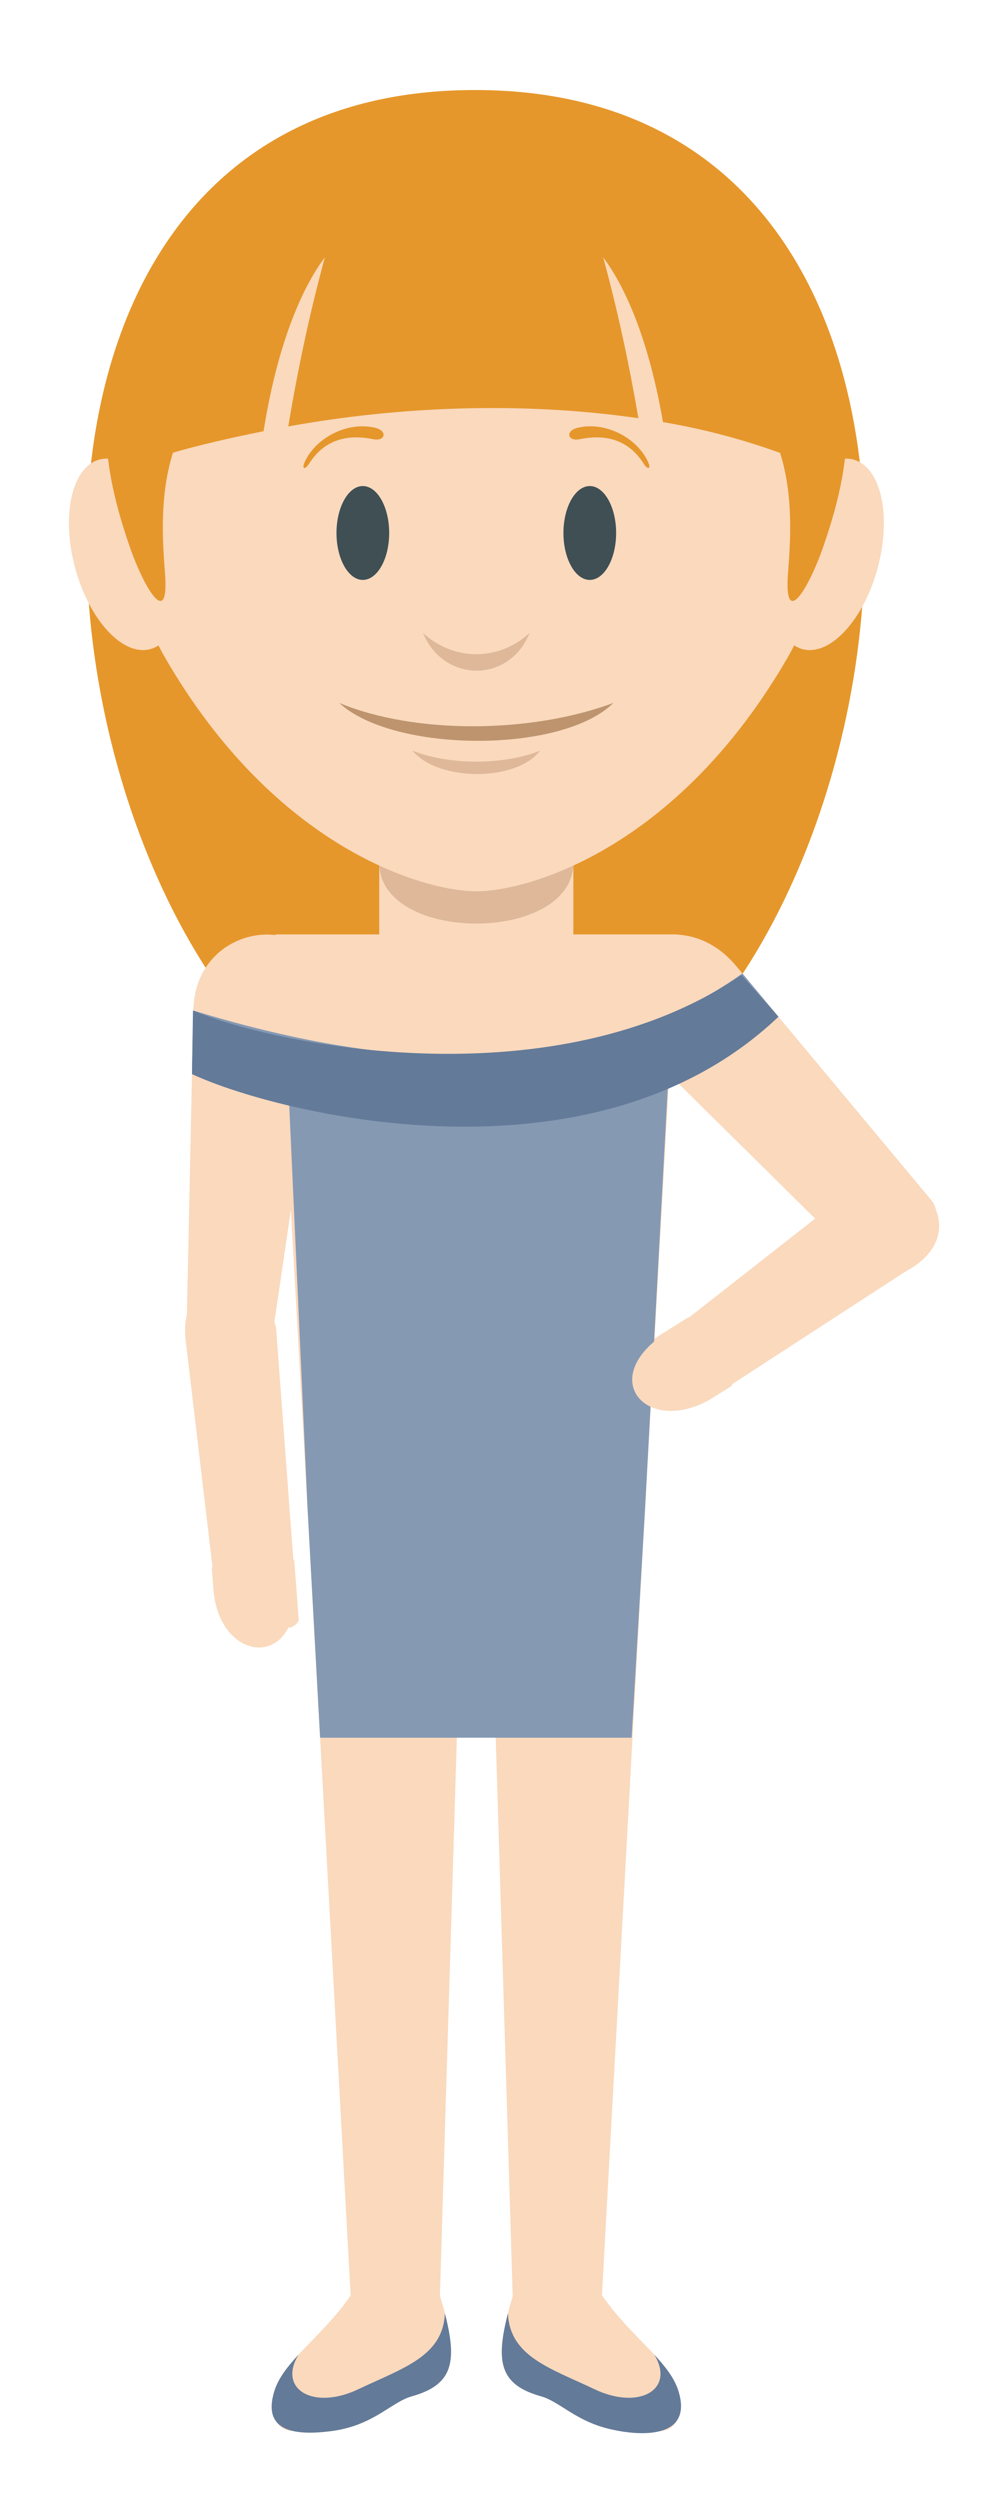 <?xml version="1.0" encoding="UTF-8" standalone="no"?>
<!-- Created with Inkscape (http://www.inkscape.org/) -->

<svg
   xmlns:dc="http://purl.org/dc/elements/1.1/"
   xmlns:cc="http://creativecommons.org/ns#"
   xmlns:rdf="http://www.w3.org/1999/02/22-rdf-syntax-ns#"
   xmlns:svg="http://www.w3.org/2000/svg"
   xmlns="http://www.w3.org/2000/svg"
   xmlns:sodipodi="http://sodipodi.sourceforge.net/DTD/sodipodi-0.dtd"
   xmlns:inkscape="http://www.inkscape.org/namespaces/inkscape"
   width="12mm"
   height="30mm"
   viewBox="0 0 42.52 106.299"
   id="svg3445"
   version="1.1"
   inkscape:version="0.91 r13725"
   sodipodi:docname="girl.svg">
  <defs
     id="defs3447" />
  <sodipodi:namedview
     id="base"
     pagecolor="#ffffff"
     bordercolor="#666666"
     borderopacity="1.0"
     inkscape:pageopacity="0.0"
     inkscape:pageshadow="2"
     inkscape:zoom="0.98994949"
     inkscape:cx="375"
     inkscape:cy="45.511981"
     inkscape:document-units="px"
     inkscape:current-layer="layer1"
     showgrid="false"
     inkscape:window-width="1366"
     inkscape:window-height="706"
     inkscape:window-x="-8"
     inkscape:window-y="-8"
     inkscape:window-maximized="1" />
  <g
     inkscape:label="Layer 1"
     inkscape:groupmode="layer"
     id="layer1"
     transform="translate(0,-946.063)">
    <g
       id="g4840"
       transform="matrix(0.288,0,0,0.288,-159.597,836.511)">
      <path
         id="path501"
         d="m 624.286,393.677 c -90.425,0 -61.187,155.957 0.19,155.957 61.382,0 90.234,-155.957 -0.19,-155.957"
         style="fill:#e6972b;fill-opacity:1;fill-rule:evenodd;stroke:none"
         inkscape:connector-curvature="0" />
      <path
         id="path503"
         d="m 605.927,719.297 c -4.214,6.104 -9.834,9.614 -11.235,14.019 -0.791,2.49 -0.205,5.64 2.324,5.952 10.889,1.348 14.053,-3.999 17.93,-5.088 6.699,-1.88 6.875,-5.732 4.16,-14.883 -2.71,-9.15 -9.785,-5.708 -13.179,0"
         style="fill:#fad9bd;fill-opacity:1;fill-rule:evenodd;stroke:none"
         inkscape:connector-curvature="0" />
      <path
         id="path505"
         d="m 599.574,603.286 49.81,0 -6.357,116.011 -13.179,0 -2.681,-88.237 c -0.21,-6.992 -5.166,-7.036 -5.381,0 l -2.681,88.237 -13.179,0 z m 0,0"
         style="fill:#fad9bd;fill-opacity:1;fill-rule:evenodd;stroke:none"
         inkscape:connector-curvature="0" />
      <path
         id="path507"
         d="m 654.13,518.34 -4.746,84.946 -49.814,0 -4.741,-84.946 z m 0,0"
         style="fill:#fad9bd;fill-opacity:1;fill-rule:evenodd;stroke:none"
         inkscape:connector-curvature="0" />
      <path
         id="path509"
         d="m 624.476,472.305 c 7.881,0 14.331,6.45 14.331,14.331 l 0,31.113 c 0,7.886 -6.45,14.331 -14.331,14.331 -7.881,0 -14.331,-6.445 -14.331,-14.331 l 0,-31.113 c 0,-7.881 6.45,-14.331 14.331,-14.331"
         style="fill:#fad9bd;fill-opacity:1;fill-rule:evenodd;stroke:none"
         inkscape:connector-curvature="0" />
      <path
         id="path511"
         d="m 646.806,532.925 34.429,34.038 c 4.355,4.307 13.975,-5.117 10.396,-9.414 l -28.804,-34.561 c -9.321,-11.187 -25.869,0.2 -16.02,9.937"
         style="fill:#fad9bd;fill-opacity:1;fill-rule:evenodd;stroke:none"
         inkscape:connector-curvature="0" />
      <path
         id="path513"
         d="m 638.807,507.764 c 0,11.968 -28.662,11.968 -28.662,0 0,-11.963 28.662,-11.963 28.662,0"
         style="fill:#deb899;fill-opacity:1;fill-rule:evenodd;stroke:none"
         inkscape:connector-curvature="0" />
      <path
         id="path515"
         d="m 624.476,398.052 c -62.7,0 -57.895,58.779 -45.933,79.458 16.323,28.223 38.281,34.468 45.933,34.468 7.656,0 29.609,-6.245 45.938,-34.468 11.963,-20.679 16.763,-79.458 -45.938,-79.458"
         style="fill:#fad9bd;fill-opacity:1;fill-rule:evenodd;stroke:none"
         inkscape:connector-curvature="0" />
      <path
         id="path517"
         d="m 601.644,528.11 -7.207,49.028 c -0.879,5.981 -12.798,2.705 -12.681,-2.822 l 0.942,-44.736 c 0.303,-14.395 20.933,-14.985 18.945,-1.47"
         style="fill:#fad9bd;fill-opacity:1;fill-rule:evenodd;stroke:none"
         inkscape:connector-curvature="0" />
      <path
         id="path519"
         d="m 596.493,610.122 c 0.483,-0.327 1.084,0.327 1.128,0.894 l 0.625,8.408 c 0.044,0.571 -0.503,0.85 -0.981,1.177 -0.483,0.322 -1.084,-0.327 -1.128,-0.894 l -0.63,-8.408 c -0.039,-0.571 0.405,-1.099 0.986,-1.177"
         style="fill:#fad9bd;fill-opacity:1;fill-rule:evenodd;stroke:none"
         inkscape:connector-curvature="0" />
      <path
         id="path521"
         d="m 597.64,613.716 -0.273,-3.613 -11.948,1.719 0.278,3.613 c 1.152,10.889 13.301,11.499 11.943,-1.719"
         style="fill:#fad9bd;fill-opacity:1;fill-rule:evenodd;stroke:none"
         inkscape:connector-curvature="0" />
      <path
         id="path523"
         d="m 597.499,611.167 -2.583,-34.731 c -2.231,-9.199 -15.02,-8.994 -13.276,2.412 l 4.019,33.989 z m 0,0"
         style="fill:#fad9bd;fill-opacity:1;fill-rule:evenodd;stroke:none"
         inkscape:connector-curvature="0" />
      <path
         id="path525"
         d="m 656.981,575.337 c -0.024,-0.571 -0.923,-0.645 -1.411,-0.332 l -7.28,4.58 c -0.493,0.312 -0.396,0.903 -0.371,1.475 0.024,0.566 0.923,0.645 1.416,0.332 l 7.275,-4.585 c 0.493,-0.308 0.659,-0.977 0.371,-1.47"
         style="fill:#fad9bd;fill-opacity:1;fill-rule:evenodd;stroke:none"
         inkscape:connector-curvature="0" />
      <path
         id="path527"
         d="m 663.764,524.106 5.322,6.392 -16.333,10.327 -3.369,62.461 -49.814,0 -2.71,-59.663 -14.36,-4.658 0.2,-9.385 c 26.875,8.232 57.119,11.533 81.064,-5.474"
         style="fill:#8599b3;fill-opacity:1;fill-rule:evenodd;stroke:none"
         inkscape:connector-curvature="0" />
      <path
         id="path529"
         d="m 599.574,603.286 1.841,33.657 45.996,0 1.973,-33.657 -25.205,-31.572 z m 0,0"
         style="fill:#8599b3;fill-opacity:1;fill-rule:evenodd;stroke:none"
         inkscape:connector-curvature="0" />
      <path
         id="path531"
         d="m 643.056,719.297 c 4.219,6.104 9.834,9.614 11.235,14.019 0.796,2.49 0.205,5.64 -2.324,5.952 -10.889,1.348 -14.048,-3.999 -17.925,-5.088 -6.704,-1.88 -6.875,-5.732 -4.165,-14.883 2.71,-9.15 9.785,-5.708 13.179,0"
         style="fill:#fad9bd;fill-opacity:1;fill-rule:evenodd;stroke:none"
         inkscape:connector-curvature="0" />
      <path
         id="path533"
         d="m 568.905,448.218 c 4.077,-1.016 9.028,4.438 11.064,12.178 2.031,7.744 0.376,14.834 -3.706,15.85 -4.077,1.011 -9.028,-4.443 -11.064,-12.183 -2.031,-7.739 -0.376,-14.834 3.706,-15.845"
         style="fill:#fad9bd;fill-opacity:1;fill-rule:evenodd;stroke:none"
         inkscape:connector-curvature="0" />
      <path
         id="path535"
         d="m 680.077,448.218 c -4.077,-1.016 -9.033,4.438 -11.064,12.178 -2.031,7.744 -0.376,14.834 3.701,15.85 4.077,1.011 9.033,-4.443 11.069,-12.183 2.031,-7.739 0.376,-14.834 -3.706,-15.845"
         style="fill:#fad9bd;fill-opacity:1;fill-rule:evenodd;stroke:none"
         inkscape:connector-curvature="0" />
      <path
         id="path537"
         d="m 641.229,466.006 c 2.144,0 3.892,-3.11 3.892,-6.929 0,-3.818 -1.748,-6.929 -3.892,-6.929 -2.139,0 -3.887,3.11 -3.887,6.929 0,3.818 1.748,6.929 3.887,6.929"
         style="fill:#3f4f54;fill-opacity:1;fill-rule:evenodd;stroke:none"
         inkscape:connector-curvature="0" />
      <path
         id="path539"
         d="m 607.723,466.006 c 2.144,0 3.892,-3.11 3.892,-6.929 0,-3.818 -1.748,-6.929 -3.892,-6.929 -2.139,0 -3.887,3.11 -3.887,6.929 0,3.818 1.748,6.929 3.887,6.929"
         style="fill:#3f4f54;fill-opacity:1;fill-rule:evenodd;stroke:none"
         inkscape:connector-curvature="0" />
      <path
         id="path541"
         d="m 644.711,484.17 c -7.539,7.505 -32.471,7.407 -40.464,0 11.094,4.624 28.213,4.556 40.464,0"
         style="fill:#bd946e;fill-opacity:1;fill-rule:evenodd;stroke:none"
         inkscape:connector-curvature="0" />
      <path
         id="path543"
         d="m 632.343,473.838 c -3.018,7.485 -12.71,7.354 -15.732,0 4.419,4.087 11.074,4.277 15.732,0"
         style="fill:#deb899;fill-opacity:1;fill-rule:evenodd;stroke:none"
         inkscape:connector-curvature="0" />
      <path
         id="path545"
         d="m 586.766,436.323 c -9.492,8.32 -8.896,20.342 -8.252,28.677 0.649,8.335 -3.022,2.451 -5.269,-4.082 -2.246,-6.538 -3.843,-13.12 -3.34,-20.498 0.503,-7.373 21.392,-19.185 16.86,-4.097"
         style="fill:#e6972b;fill-opacity:1;fill-rule:evenodd;stroke:none"
         inkscape:connector-curvature="0" />
      <path
         id="path547"
         d="m 678.07,450.874 c -8.315,-3.843 -16.431,-6.519 -26.035,-8.174 -2.363,-13.726 -6.313,-20.996 -8.828,-24.321 2.183,7.988 3.882,16.011 5.2,23.75 -16.963,-2.446 -35.015,-1.802 -51.689,1.216 1.348,-8.115 3.105,-16.558 5.405,-24.966 -2.598,3.433 -6.724,11.064 -9.053,25.669 -8.247,1.685 -14.473,3.188 -21.626,5.952 -3.14,-24.595 12.432,-55.713 52.437,-55.713 40.068,0 57.485,31.367 54.189,56.587"
         style="fill:#e6972b;fill-opacity:1;fill-rule:evenodd;stroke:none"
         inkscape:connector-curvature="0" />
      <path
         id="path549"
         d="m 662.245,436.323 c 9.497,8.32 8.901,20.342 8.252,28.677 -0.645,8.335 3.022,2.451 5.269,-4.082 2.246,-6.538 3.848,-13.12 3.345,-20.498 -0.508,-7.373 -21.392,-19.185 -16.865,-4.097"
         style="fill:#e6972b;fill-opacity:1;fill-rule:evenodd;stroke:none"
         inkscape:connector-curvature="0" />
      <path
         id="path551"
         d="m 598.226,728.032 c -1.636,1.777 -2.949,3.452 -3.535,5.283 -2.051,6.436 3.682,6.606 8.364,6.001 6.245,-0.806 8.848,-4.282 11.89,-5.137 6.021,-1.689 6.772,-4.971 4.893,-12.256 -0.254,6.357 -6.196,8.081 -12.798,11.216 -6.602,3.13 -11.919,0.029 -8.813,-5.107"
         style="fill:#637a99;fill-opacity:1;fill-rule:evenodd;stroke:none"
         inkscape:connector-curvature="0" />
      <path
         id="path553"
         d="m 650.761,728.032 c 1.641,1.777 2.949,3.452 3.535,5.283 2.349,7.368 -6.016,6.812 -10.747,5.532 -4.585,-1.245 -6.88,-3.931 -9.507,-4.668 -6.021,-1.689 -6.768,-4.971 -4.893,-12.256 0.259,6.357 6.201,8.081 12.798,11.216 6.602,3.13 11.919,0.029 8.813,-5.107"
         style="fill:#637a99;fill-opacity:1;fill-rule:evenodd;stroke:none"
         inkscape:connector-curvature="0" />
      <path
         id="path555"
         d="m 633.876,491.225 c -3.501,4.619 -15.083,4.551 -18.799,0 5.42,2.144 13.384,2.153 18.799,0"
         style="fill:#deb899;fill-opacity:1;fill-rule:evenodd;stroke:none"
         inkscape:connector-curvature="0" />
      <path
         id="path557"
         d="m 655.516,575.185 25.747,-20.181 c 8.896,-3.823 17.085,7.515 6.675,13.047 l -26.65,17.319 z m 0,0"
         style="fill:#fad9bd;fill-opacity:1;fill-rule:evenodd;stroke:none"
         inkscape:connector-curvature="0" />
      <path
         id="path559"
         d="m 653.339,576.616 3.135,-1.968 5.791,10.298 -3.13,1.968 c -9.634,5.669 -17.461,-3.379 -5.796,-10.298"
         style="fill:#fad9bd;fill-opacity:1;fill-rule:evenodd;stroke:none"
         inkscape:connector-curvature="0" />
      <path
         id="path561"
         d="m 639.476,443.535 c 3.813,-0.898 8.198,1.182 10.073,4.487 0.942,1.655 0.298,1.855 -0.342,0.845 -2.48,-3.94 -6.206,-4.316 -9.492,-3.633 -1.743,0.361 -2.192,-1.24 -0.239,-1.699"
         style="fill:#e6972b;fill-opacity:1;fill-rule:evenodd;stroke:none"
         inkscape:connector-curvature="0" />
      <path
         id="path563"
         d="m 609.511,443.535 c -3.818,-0.898 -8.198,1.182 -10.078,4.487 -0.942,1.655 -0.298,1.855 0.342,0.845 2.48,-3.94 6.206,-4.316 9.492,-3.633 1.743,0.361 2.192,-1.24 0.244,-1.699"
         style="fill:#e6972b;fill-opacity:1;fill-rule:evenodd;stroke:none"
         inkscape:connector-curvature="0" />
      <path
         id="path565"
         d="m 669.086,530.498 c -27.603,26.274 -74.634,14.087 -86.582,8.467 l 0.142,-9.38 c 12.554,5.249 53.618,13.457 80.972,-5.254 z m 0,0"
         style="fill:#637a99;fill-opacity:1;fill-rule:evenodd;stroke:none"
         inkscape:connector-curvature="0" />
    </g>
  </g>
</svg>
